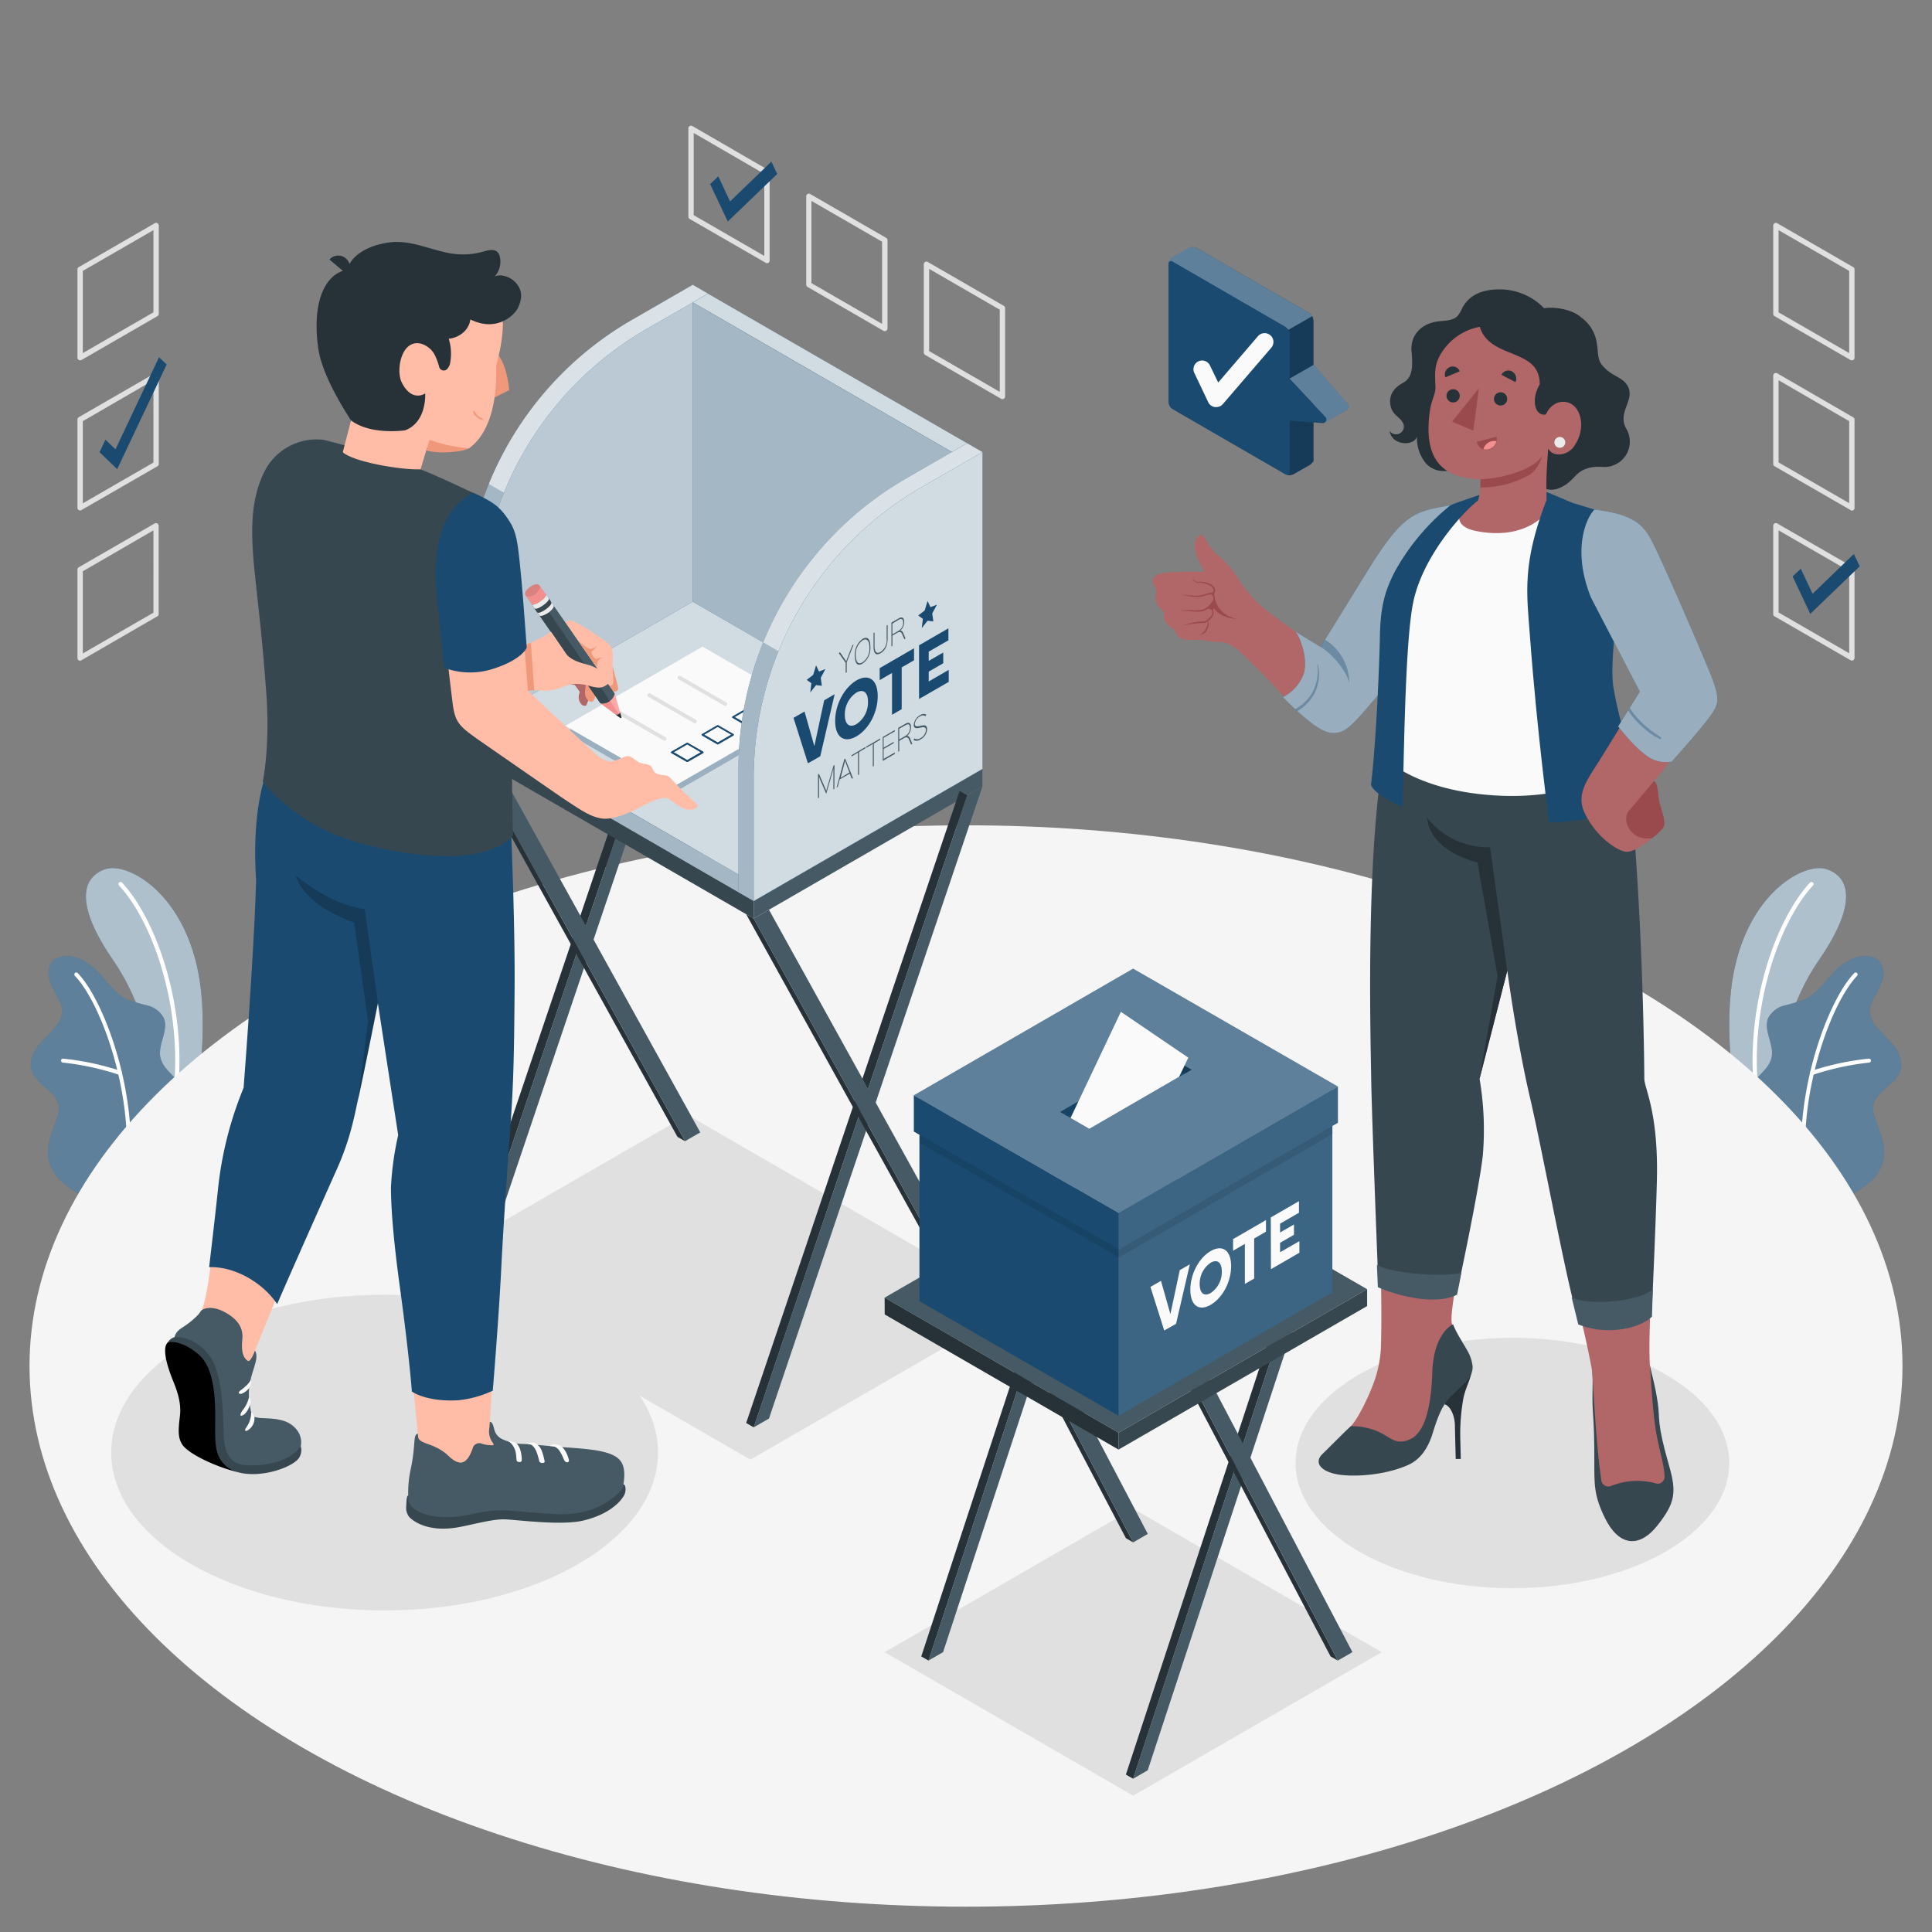 <svg xmlns="http://www.w3.org/2000/svg" viewBox="0 0 500 500"><rect x="0" y="0" width="500" height="500" fill="#808080" stroke="none"/><g id="freepik--Plants--inject-16"><g id="freepik--plants--inject-16"><path d="M41.42,297.72l7.81-4.51s4.65-19.33,2.8-36.71c-2.61-24.45-18.7-33.65-24.82-31.54s-7.89,9.22,2.24,23.78C35.42,257.33,42.76,275.22,41.42,297.72Z" style="fill:#1A4A6F"></path><g style="opacity:0.65"><path d="M41.42,297.72l7.81-4.51s4.65-19.33,2.8-36.71c-2.61-24.45-18.7-33.65-24.82-31.54s-7.89,9.22,2.24,23.78C35.42,257.33,42.76,275.22,41.42,297.72Z" style="fill:#fff"></path></g><path d="M44.66,288.23h-.08a.54.54,0,0,1-.43-.63C48.43,265,40.56,239.7,30.8,229.16a.54.54,0,0,1,.8-.73c9.93,10.73,18,36.48,13.61,59.36A.54.54,0,0,1,44.66,288.23Z" style="fill:#fff"></path><path d="M21.75,309.07c-1.16.6-4.27-2.06-5.13-2.7a10.87,10.87,0,0,1-3.39-4.32,10.09,10.09,0,0,1-.6-6.14,23.92,23.92,0,0,1,.94-3.2c.35-1,.7-2.06,1.06-3.1a8,8,0,0,0,.62-3.15c-.17-2.16-2-3.76-3.67-5.15-1.85-1.54-3.75-3.53-3.61-6.12a9.13,9.13,0,0,1,2.56-5.31c1.31-1.5,2.85-2.82,4.06-4.41a6.39,6.39,0,0,0,1.5-4,6.63,6.63,0,0,0-.75-2.56,35.75,35.75,0,0,1-2.5-5.18c-.53-1.84-.33-4.09,1.15-5.32a6,6,0,0,1,4.51-.88,10.28,10.28,0,0,1,4.07,1.67c4,2.49,6.1,7.48,10.37,9.46a44,44,0,0,0,5.21,1.55,6.57,6.57,0,0,1,4.21,3.2c1.44,3.28-1.73,7.08-.78,10.53.85,3,3.71,4.35,5.21,7.14a6.45,6.45,0,0,1,.57,4,18.79,18.79,0,0,1-2,6.56,60.22,60.22,0,0,1-3.95,6.07S21.93,309,21.75,309.07Z" style="fill:#1A4A6F"></path><g style="opacity:0.3"><path d="M21.75,309.07c-1.16.6-4.27-2.06-5.13-2.7a10.87,10.87,0,0,1-3.39-4.32,10.09,10.09,0,0,1-.6-6.14,23.92,23.92,0,0,1,.94-3.2c.35-1,.7-2.06,1.06-3.1a8,8,0,0,0,.62-3.15c-.17-2.16-2-3.76-3.67-5.15-1.85-1.54-3.75-3.53-3.61-6.12a9.13,9.13,0,0,1,2.56-5.31c1.31-1.5,2.85-2.82,4.06-4.41a6.39,6.39,0,0,0,1.5-4,6.63,6.63,0,0,0-.75-2.56,35.75,35.75,0,0,1-2.5-5.18c-.53-1.84-.33-4.09,1.15-5.32a6,6,0,0,1,4.51-.88,10.28,10.28,0,0,1,4.07,1.67c4,2.49,6.1,7.48,10.37,9.46a44,44,0,0,0,5.21,1.55,6.57,6.57,0,0,1,4.21,3.2c1.44,3.28-1.73,7.08-.78,10.53.85,3,3.71,4.35,5.21,7.14a6.45,6.45,0,0,1,.57,4,18.79,18.79,0,0,1-2,6.56,60.22,60.22,0,0,1-3.95,6.07S21.93,309,21.75,309.07Z" style="fill:#fff"></path></g><path d="M33.06,303.18h0a.52.52,0,0,1-.47-.56c1.87-20.28-6.57-43.2-13.21-50.07a.51.51,0,0,1,.74-.71c6.77,7,15.39,30.31,13.49,50.87A.51.51,0,0,1,33.06,303.18Z" style="fill:#fff"></path><path d="M31.05,278.18l-.15,0A69.57,69.57,0,0,0,16.27,275a.5.5,0,0,1-.46-.55.49.49,0,0,1,.56-.47,70.41,70.41,0,0,1,14.88,3.18.52.52,0,0,1-.2,1Z" style="fill:#fff"></path></g><g id="freepik--plants--inject-16"><path d="M458.58,297.72l-7.81-4.51s-4.65-19.33-2.8-36.71c2.61-24.45,18.7-33.65,24.82-31.54s7.89,9.22-2.24,23.78C464.58,257.33,457.24,275.22,458.58,297.72Z" style="fill:#1A4A6F"></path><g style="opacity:0.65"><path d="M458.58,297.72l-7.81-4.51s-4.65-19.33-2.8-36.71c2.61-24.45,18.7-33.65,24.82-31.54s7.89,9.22-2.24,23.78C464.58,257.33,457.24,275.22,458.58,297.72Z" style="fill:#fff"></path></g><path d="M455.34,288.23h.08a.54.54,0,0,0,.43-.63c-4.28-22.55,3.59-47.89,13.35-58.43a.54.54,0,0,0-.8-.73c-9.93,10.73-18,36.48-13.61,59.36A.54.54,0,0,0,455.34,288.23Z" style="fill:#fff"></path><path d="M478.25,309.07c1.16.6,4.27-2.06,5.13-2.7a10.87,10.87,0,0,0,3.39-4.32,10.09,10.09,0,0,0,.6-6.14,23.92,23.92,0,0,0-.94-3.2c-.35-1-.7-2.06-1.06-3.1a8,8,0,0,1-.62-3.15c.17-2.16,2-3.76,3.67-5.15,1.85-1.54,3.75-3.53,3.61-6.12a9.13,9.13,0,0,0-2.56-5.31c-1.31-1.5-2.85-2.82-4.06-4.41a6.39,6.39,0,0,1-1.5-4,6.63,6.63,0,0,1,.75-2.56,35.75,35.75,0,0,0,2.5-5.18c.53-1.84.33-4.09-1.15-5.32a6,6,0,0,0-4.51-.88,10.28,10.28,0,0,0-4.07,1.67c-4,2.49-6.1,7.48-10.37,9.46a44,44,0,0,1-5.21,1.55,6.57,6.57,0,0,0-4.21,3.2c-1.44,3.28,1.73,7.08.78,10.53-.85,3-3.71,4.35-5.21,7.14a6.45,6.45,0,0,0-.57,4,18.79,18.79,0,0,0,2,6.56,60.22,60.22,0,0,0,3.95,6.07S478.07,309,478.25,309.07Z" style="fill:#1A4A6F"></path><g style="opacity:0.3"><path d="M478.25,309.07c1.16.6,4.27-2.06,5.13-2.7a10.87,10.87,0,0,0,3.39-4.32,10.09,10.09,0,0,0,.6-6.14,23.92,23.92,0,0,0-.94-3.2c-.35-1-.7-2.06-1.06-3.1a8,8,0,0,1-.62-3.15c.17-2.16,2-3.76,3.67-5.15,1.85-1.54,3.75-3.53,3.61-6.12a9.13,9.13,0,0,0-2.56-5.31c-1.31-1.5-2.85-2.82-4.06-4.41a6.39,6.39,0,0,1-1.5-4,6.63,6.63,0,0,1,.75-2.56,35.75,35.75,0,0,0,2.5-5.18c.53-1.84.33-4.09-1.15-5.32a6,6,0,0,0-4.51-.88,10.28,10.28,0,0,0-4.07,1.67c-4,2.49-6.1,7.48-10.37,9.46a44,44,0,0,1-5.21,1.55,6.57,6.57,0,0,0-4.21,3.2c-1.44,3.28,1.73,7.08.78,10.53-.85,3-3.71,4.35-5.21,7.14a6.45,6.45,0,0,0-.57,4,18.79,18.79,0,0,0,2,6.56,60.22,60.22,0,0,0,3.95,6.07S478.07,309,478.25,309.07Z" style="fill:#fff"></path></g><path d="M466.94,303.18h0a.52.52,0,0,0,.47-.56c-1.87-20.28,6.57-43.2,13.21-50.07a.51.51,0,0,0-.74-.71c-6.77,7-15.39,30.31-13.49,50.87A.51.51,0,0,0,466.94,303.18Z" style="fill:#fff"></path><path d="M469,278.18l.15,0A69.57,69.57,0,0,1,483.73,275a.5.5,0,0,0,.46-.55.49.49,0,0,0-.56-.47,70.41,70.41,0,0,0-14.88,3.18.52.52,0,0,0,.2,1Z" style="fill:#fff"></path></g></g><g id="freepik--Floor--inject-16"><ellipse id="freepik--floor--inject-16" cx="250" cy="353.52" rx="242.36" ry="139.93" style="fill:#f5f5f5"></ellipse></g><g id="freepik--Shadows--inject-16"><polygon id="freepik--Shadow--inject-16" points="194.2 377.75 263.33 337.84 177.93 288.54 108.8 328.45 194.2 377.75" style="fill:#e0e0e0"></polygon><polygon id="freepik--shadow--inject-16" points="293.26 464.72 357.59 427.58 293.26 390.44 228.94 427.58 293.26 464.72" style="fill:#e0e0e0"></polygon><ellipse id="freepik--shadow--inject-16" cx="391.41" cy="378.63" rx="56.12" ry="32.4" style="fill:#e0e0e0"></ellipse><ellipse id="freepik--shadow--inject-16" cx="99.54" cy="375.93" rx="70.76" ry="40.85" style="fill:#e0e0e0"></ellipse></g><g id="freepik--check-marks--inject-16"><g id="freepik--check-marks--inject-16"><path d="M20.74,93.26a.67.67,0,0,1-.34-.09.68.68,0,0,1-.35-.6V69.72a.68.68,0,0,1,.35-.6L40.06,57.77a.66.66,0,0,1,.69,0,.69.69,0,0,1,.34.6V81.23a.67.67,0,0,1-.35.59L21.09,93.17A.73.73,0,0,1,20.74,93.26Zm.69-23.15V91.38L39.71,80.83V59.56Z" style="fill:#e0e0e0"></path><path d="M20.74,132.11a.59.59,0,0,1-.34-.1.67.67,0,0,1-.35-.59V108.56a.68.68,0,0,1,.35-.6L40.06,96.61a.71.71,0,0,1,.69,0,.69.69,0,0,1,.34.6v22.86a.69.69,0,0,1-.35.6L21.09,132A.64.64,0,0,1,20.74,132.11ZM21.43,109v21.26l18.28-10.55V98.4Z" style="fill:#e0e0e0"></path><polygon points="30.33 121.42 25.76 117.02 27.28 113.78 29.89 116.28 41.16 92.44 43.13 94.33 30.33 121.42" style="fill:#1A4A6F"></polygon><path d="M20.74,171a.67.67,0,0,1-.34-.09.7.7,0,0,1-.35-.6V147.4a.69.69,0,0,1,.35-.6l19.66-11.35a.69.69,0,0,1,1,.6v22.86a.68.68,0,0,1-.35.6L21.09,170.86A.73.73,0,0,1,20.74,171Zm.69-23.15v21.26l18.28-10.55V137.25Z" style="fill:#e0e0e0"></path><path d="M478.91,93.17,459.26,81.82a.67.67,0,0,1-.35-.59V58.37a.69.69,0,0,1,.34-.6.66.66,0,0,1,.69,0L479.6,69.12a.68.68,0,0,1,.35.6V92.57a.68.68,0,0,1-.35.6.67.67,0,0,1-.34.09A.73.73,0,0,1,478.91,93.17ZM460.29,59.56V80.83l18.28,10.55V70.11Z" style="fill:#e0e0e0"></path><path d="M478.91,132l-19.65-11.34a.69.69,0,0,1-.35-.6V97.21a.69.69,0,0,1,.34-.6.71.71,0,0,1,.69,0L479.6,108a.68.68,0,0,1,.35.6v22.86a.67.67,0,0,1-.35.59.59.59,0,0,1-.34.1A.64.64,0,0,1,478.91,132ZM460.29,98.4v21.27l18.28,10.55V109Z" style="fill:#e0e0e0"></path><path d="M478.91,170.86l-19.65-11.35a.68.68,0,0,1-.35-.6V136.05a.69.69,0,0,1,1-.6L479.6,146.8a.69.69,0,0,1,.35.6v22.86a.7.7,0,0,1-.35.6.67.67,0,0,1-.34.09A.73.73,0,0,1,478.91,170.86Zm-18.62-33.61v21.26l18.28,10.55V147.8Z" style="fill:#e0e0e0"></path><polygon points="468.5 158.87 463.93 149.19 466.04 147.17 469.09 153.67 479.77 143.37 481.3 146.56 468.5 158.87" style="fill:#1A4A6F"></polygon><path d="M198.15,68,178.49,56.67a.68.68,0,0,1-.34-.59V33.22a.7.7,0,0,1,.35-.6.71.71,0,0,1,.69,0L198.84,44a.69.69,0,0,1,.34.6V67.42a.69.69,0,0,1-.34.6.74.74,0,0,1-.35.1A.7.7,0,0,1,198.15,68ZM179.53,34.41V55.68L197.8,66.23V45Z" style="fill:#e0e0e0"></path><polygon points="188.35 57.33 183.78 47.65 185.89 45.63 188.94 52.13 199.62 41.83 201.15 45.02 188.35 57.33" style="fill:#1A4A6F"></polygon><path d="M228.63,85.61,209,74.26a.67.67,0,0,1-.35-.59V50.81a.69.69,0,0,1,.34-.6.71.71,0,0,1,.69,0l19.66,11.35a.68.68,0,0,1,.35.6V85a.72.72,0,0,1-.69.7A.74.74,0,0,1,228.63,85.61ZM210,52V73.27l18.28,10.55V62.55Z" style="fill:#e0e0e0"></path><path d="M259.08,103.2,239.43,91.86a.69.69,0,0,1-.35-.6V68.4a.69.69,0,0,1,.34-.6.71.71,0,0,1,.69,0l19.66,11.35a.68.68,0,0,1,.35.6v22.86a.67.67,0,0,1-.35.59.61.61,0,0,1-.34.1A.64.64,0,0,1,259.08,103.2ZM240.46,69.59V90.86l18.28,10.55V80.15Z" style="fill:#e0e0e0"></path></g></g><g id="freepik--table-1--inject-16"><g id="freepik--Cabin--inject-16"><g id="freepik--Stand--inject-16"><polygon points="181.23 161.39 126 324.95 122.05 327.23 177.29 163.67 181.23 161.39" style="fill:#455a64"></polygon><polygon points="122.05 327.23 120.1 326.11 175.33 162.54 177.29 163.67 122.05 327.23" style="fill:#263238"></polygon><polygon points="177.29 295.34 175.33 294.22 120.1 194.44 122.05 195.56 177.29 295.34" style="fill:#263238"></polygon><polygon points="126 193.28 181.23 293.06 177.29 295.34 122.05 195.56 126 193.28" style="fill:#455a64"></polygon><polygon points="195.06 233.16 195.06 237.72 254.24 203.55 254.24 199 195.06 233.16" style="fill:#455a64"></polygon><polygon points="195.06 233.16 195.06 237.72 120.1 194.44 120.1 189.88 195.06 233.16" style="fill:#37474f"></polygon><polygon points="254.24 203.55 199.01 367.12 195.06 369.39 250.3 205.83 254.24 203.55" style="fill:#455a64"></polygon><polygon points="195.06 369.39 193.11 368.27 248.34 204.7 250.3 205.83 195.06 369.39" style="fill:#263238"></polygon><polygon points="250.3 337.5 248.34 336.38 193.11 236.6 195.06 237.72 250.3 337.5" style="fill:#263238"></polygon><polygon points="199.01 235.44 254.24 335.22 250.3 337.5 195.06 237.72 199.01 235.44" style="fill:#455a64"></polygon></g><g id="freepik--cabin--inject-16"><path d="M179.28,73.71l-15.8,9.12A86.77,86.77,0,0,0,120.1,158v31.91l3.94,2.28L183.22,158V76Z" style="fill:#1A4A6F"></path><path d="M179.28,73.71l-15.8,9.12A86.77,86.77,0,0,0,120.1,158v31.91l3.94,2.28L183.22,158V76Z" style="fill:#fff;opacity:0.6"></path><path d="M126.51,125.25,183.22,158h0V76l-3.94-2.28-15.8,9.12A86.73,86.73,0,0,0,126.51,125.25Z" style="fill:#fff;opacity:0.6"></path><path d="M124,192.16V160.25a86.76,86.76,0,0,1,43.39-75.14L183.22,76v82Z" style="fill:#1A4A6F"></path><path d="M124,192.16V160.25a86.76,86.76,0,0,1,43.39-75.14L183.22,76v82Z" style="fill:#fff;opacity:0.7"></path><polygon points="191.12 226.33 124.04 187.6 183.22 153.44 250.3 192.16 191.12 226.33" style="fill:#1A4A6F"></polygon><polygon points="191.12 226.33 124.04 187.6 183.22 153.44 250.3 192.16 191.12 226.33" style="fill:#fff;opacity:0.8"></polygon><polygon points="191.12 230.89 191.12 226.33 124.04 187.6 124.04 192.16 191.12 230.89" style="fill:#1A4A6F"></polygon><polygon points="191.12 230.89 191.12 226.33 124.04 187.6 124.04 192.16 191.12 230.89" style="fill:#fff;opacity:0.6"></polygon><polygon points="146.3 189.47 173.92 205.42 209.43 184.92 181.81 168.97 146.3 189.47" style="fill:#1A4A6F;opacity:0.3"></polygon><polygon points="146.3 187.85 173.92 203.79 209.43 183.29 181.81 167.35 146.3 187.85" style="fill:#fafafa"></polygon><path d="M193.64,188.09a.27.27,0,0,1-.12,0l-3.94-2.28a.24.24,0,0,1,0-.42l3.94-2.28a.25.25,0,0,1,.24,0l4,2.28a.24.24,0,0,1,0,.42l-4,2.28A.24.24,0,0,1,193.64,188.09Zm-3.46-2.52,3.46,2,3.46-2-3.46-2Z" style="fill:#1A4A6F"></path><path d="M185.75,192.65l-.12,0-3.94-2.28a.26.26,0,0,1-.13-.21.23.23,0,0,1,.13-.21l3.94-2.28a.21.21,0,0,1,.24,0l3.95,2.28a.24.24,0,0,1,.12.21.27.27,0,0,1-.12.21l-3.95,2.28A.24.24,0,0,1,185.75,192.65Zm-3.46-2.52,3.46,2,3.46-2-3.46-2Z" style="fill:#1A4A6F"></path><path d="M177.86,197.2a.27.27,0,0,1-.12,0l-4-2.28a.24.24,0,0,1-.12-.21.27.27,0,0,1,.12-.21l4-2.28a.25.25,0,0,1,.24,0l4,2.28a.27.27,0,0,1,.12.21.24.24,0,0,1-.12.21l-4,2.28A.24.24,0,0,1,177.86,197.2Zm-3.46-2.52,3.46,2,3.46-2-3.46-2Z" style="fill:#1A4A6F"></path><path d="M187.69,182.68a.53.53,0,0,1-.24-.06l-11.84-6.83a.5.5,0,0,1-.18-.67.49.49,0,0,1,.67-.17l11.83,6.83a.48.48,0,0,1-.24.9Z" style="fill:#e0e0e0"></path><path d="M179.83,187.2a.55.55,0,0,1-.24-.07l-11.83-6.83a.49.49,0,0,1,.48-.85l11.84,6.84a.48.48,0,0,1,.17.66A.47.47,0,0,1,179.83,187.2Z" style="fill:#e0e0e0"></path><path d="M172,191.7a.54.54,0,0,1-.25-.06l-11.83-6.83a.5.5,0,0,1-.18-.67.48.48,0,0,1,.66-.17l11.84,6.83a.49.49,0,0,1,.18.66A.48.48,0,0,1,172,191.7Z" style="fill:#e0e0e0"></path><polygon points="183.22 75.99 250.3 114.71 246.35 116.99 179.28 78.26 183.22 75.99" style="fill:#1A4A6F"></polygon><polygon points="183.22 75.99 250.3 114.71 246.35 116.99 179.28 78.26 183.22 75.99" style="fill:#fff;opacity:0.8"></polygon><polygon points="179.28 78.26 179.28 155.72 246.35 194.44 246.35 116.99 179.28 78.26" style="fill:#1A4A6F"></polygon><polygon points="179.28 78.26 179.28 155.72 246.35 194.44 246.35 116.99 179.28 78.26" style="fill:#fff;opacity:0.6"></polygon><path d="M250.3,114.71l-15.8,9.12A86.79,86.79,0,0,0,191.12,199v31.91l3.94,2.27L254.24,199V117Z" style="fill:#1A4A6F"></path><path d="M250.3,114.71l-15.8,9.12A86.79,86.79,0,0,0,191.12,199v31.91l3.94,2.27L254.24,199V117Z" style="fill:#fff;opacity:0.6"></path><path d="M197.53,166.25,254.24,199h0V117l-3.94-2.28-15.8,9.12A86.77,86.77,0,0,0,197.53,166.25Z" style="fill:#fff;opacity:0.6"></path><path d="M195.06,233.16V201.25a86.76,86.76,0,0,1,43.39-75.14L254.24,117v82Z" style="fill:#1A4A6F"></path><path d="M195.06,233.16V201.25a86.76,86.76,0,0,1,43.39-75.14L254.24,117v82Z" style="fill:#fff;opacity:0.8"></path></g><g id="freepik--Text--inject-16"><path d="M220.92,166.8l-1.79,4.6V174l-.27.16v-2.63l-1.8-2.52.34-.19,1.3,1.87.3.47.28-.8,1.31-3.38Z" style="fill:#455a64"></path><path d="M223.24,171.73c-1.33.76-2,0-2-2a4.9,4.9,0,0,1,2-4.38c1.33-.76,2,.11,2,2A4.8,4.8,0,0,1,223.24,171.73Zm0-6a4.37,4.37,0,0,0-1.76,3.89c0,1.52.5,2.52,1.76,1.78a4.25,4.25,0,0,0,1.76-3.81C225,166.08,224.52,165,223.24,165.72Z" style="fill:#455a64"></path><path d="M229.72,161.73v3.36c0,1.92-.58,3.23-1.82,3.95s-1.83.08-1.83-1.84v-3.37l.26-.15v3.4c0,1.53.44,2.28,1.57,1.63a3.65,3.65,0,0,0,1.56-3.44v-3.39Z" style="fill:#455a64"></path><path d="M234.34,165.24l-.3.18-.56-1.3c-.25-.6-.63-.73-1.29-.35l-1.23.71,0,0v2.67l-.26.15v-6.18l1.89-1.09c.8-.46,1.41-.26,1.41.92a3,3,0,0,1-1,2.25v0c.36,0,.59.25.74.59Zm-1.73-4.86-1.66,1,0,0v2.73l0,.06,1.6-.92a2.46,2.46,0,0,0,1.2-2.1C233.75,160.13,233.25,160,232.61,160.38Z" style="fill:#455a64"></path><path d="M209.09,197.54l-3.73-11.76,2.85-1.64,1.61,5.67c.64,2.23.9,3.16.91,3.21l.05,0c0-.07.26-1.29.89-4.19l1.63-7.6,2.71-1.57-3.73,16.07Z" style="fill:#1A4A6F"></path><path d="M221.64,176.1c3.2-1.84,5.51-.19,5.51,4.06s-2.31,8.57-5.51,10.41-5.5.2-5.5-4S218.45,178,221.64,176.1Zm0,11.31a6.78,6.78,0,0,0,3-5.79c0-2.51-1.26-3.37-3-2.38a6.8,6.8,0,0,0-3,5.82C218.66,187.54,219.91,188.41,221.64,187.41Z" style="fill:#1A4A6F"></path><path d="M233.36,172.72v10.81l-2.5,1.45V174.16l-3.2,1.85v-3.1l8.89-5.14v3.11Z" style="fill:#1A4A6F"></path><path d="M237.85,167l7.6-4.39v3.1l-5.1,2.94v2.39l3.76-2.17v2.78l-3.76,2.17v2.54l5.18-3v3.11l-7.68,4.43Z" style="fill:#1A4A6F"></path><path d="M215.93,204.15l-.25.14v-5.4h0l-.32,1.24-1.53,5.31h0l-1.54-3.56-.32-.85h0v5.42l-.26.14v-6.18l.24-.13,1.65,3.81.24.61h0l.23-.88,1.66-5.72.23-.14Z" style="fill:#455a64"></path><path d="M220.74,201.37l-.29.17-.53-1.33,0,0-2.6,1.5v0l-.52,1.93-.29.17,2-7.33.23-.14Zm-.91-1.46,0,0-1-2.61-.12-.47h0l-.14.61-1,3.8,0,.06Z" style="fill:#455a64"></path><path d="M224,193.63l-1.68,1,0,0v5.81l-.26.15v-5.82l0,0-1.68,1v-.32L224,193.3Z" style="fill:#455a64"></path><path d="M227.82,191.43l-1.68,1,0,0v5.81l-.26.15v-5.86l-1.67,1v-.33l3.58-2.07Z" style="fill:#455a64"></path><path d="M231.57,195.12l-3.12,1.8v-6.18l3.12-1.8v.33l-2.89,1.66,0,0v2.52l0,.05,2.61-1.51v.33l-2.61,1.51,0,0v2.53l0,.05,2.89-1.67Z" style="fill:#455a64"></path><path d="M236.1,192.5l-.3.18-.56-1.3c-.25-.6-.63-.73-1.29-.35l-1.23.71,0,0v2.67l-.26.15v-6.18l1.89-1.09c.8-.46,1.41-.26,1.41.92a3,3,0,0,1-1,2.25v0c.36,0,.6.25.74.59Zm-1.73-4.85-1.66.95,0,0v2.73l0,.06,1.6-.92a2.46,2.46,0,0,0,1.2-2.1C235.51,187.39,235,187.28,234.37,187.65Z" style="fill:#455a64"></path><path d="M238.19,191.37a1.65,1.65,0,0,1-1.77.14l.21-.4a1.41,1.41,0,0,0,1.55-.06,2.6,2.6,0,0,0,1.45-2.12c0-.56-.32-.85-1-.71l-.85.17c-.84.15-1.29,0-1.29-.8a3.1,3.1,0,0,1,1.69-2.53,1.39,1.39,0,0,1,1.55-.1l-.2.39a1.17,1.17,0,0,0-1.34,0,2.55,2.55,0,0,0-1.43,2c0,.66.46.69,1.19.55l.78-.15c.88-.16,1.2.24,1.2.93A3.1,3.1,0,0,1,238.19,191.37Z" style="fill:#455a64"></path><polygon points="240.05 155.54 240.8 157.13 242.48 156.49 241.26 158.76 241.55 160.82 240.05 160.64 238.55 162.55 238.84 160.16 237.63 159.29 239.3 158 240.05 155.54" style="fill:#1A4A6F"></polygon><polygon points="211.2 172.2 210.45 174.66 208.77 175.95 209.98 176.82 209.7 179.21 211.2 177.3 212.69 177.48 212.41 175.42 213.62 173.15 211.95 173.79 211.2 172.2" style="fill:#1A4A6F"></polygon></g></g></g><g id="freepik--table-2--inject-16"><g id="freepik--Box--inject-16"><g id="freepik--stand--inject-16"><polygon points="335.42 341.29 297.03 458.15 293.25 460.34 331.64 343.47 335.42 341.29" style="fill:#455a64"></polygon><polygon points="293.25 460.34 291.38 459.26 329.76 342.4 331.64 343.47 293.25 460.34" style="fill:#263238"></polygon><polygon points="346.22 429.75 344.35 428.68 306.52 356.6 308.4 357.68 346.22 429.75" style="fill:#263238"></polygon><polygon points="312.18 355.49 350.01 427.57 346.23 429.75 308.4 357.67 312.18 355.49" style="fill:#455a64"></polygon><polygon points="282.46 310.71 244.07 427.57 240.29 429.75 278.68 312.89 282.46 310.71" style="fill:#455a64"></polygon><polygon points="240.29 429.75 238.42 428.68 276.81 311.81 278.68 312.89 240.29 429.75" style="fill:#263238"></polygon><polygon points="293.26 399.17 291.39 398.09 253.56 326.01 255.44 327.09 293.26 399.17" style="fill:#263238"></polygon><polygon points="259.22 324.9 297.05 396.98 293.26 399.17 255.44 327.09 259.22 324.9" style="fill:#455a64"></polygon><polygon points="289.48 370.78 228.94 335.83 293.26 298.69 353.81 333.64 289.48 370.78" style="fill:#455a64"></polygon><polygon points="289.48 375.15 289.48 370.78 353.81 333.64 353.81 338.01 289.48 375.15" style="fill:#37474f"></polygon><polygon points="289.48 375.15 289.48 370.78 228.94 335.83 228.96 340.18 289.48 375.15" style="fill:#263238"></polygon></g><g id="freepik--box--inject-16"><g id="freepik--box--inject-16"><g id="freepik--box--inject-16"><polygon points="289.51 366.41 289.51 313.99 237.95 284.32 237.95 336.74 289.51 366.41" style="fill:#1A4A6F"></polygon><polygon points="289.51 313.99 344.81 282.04 344.81 334.47 289.51 366.41 289.51 313.99" style="fill:#1A4A6F"></polygon><polygon points="289.51 313.99 344.81 282.04 344.81 334.47 289.51 366.41 289.51 313.99" style="fill:#fff;opacity:0.15"></polygon><polygon points="289.51 313.99 236.5 283.48 293.25 250.69 346.25 281.2 289.51 313.99" style="fill:#1A4A6F"></polygon><polygon points="289.51 313.99 236.5 283.48 293.25 250.69 346.25 281.2 289.51 313.99" style="fill:#fff;opacity:0.3"></polygon><polygon points="289.51 313.99 289.51 323.35 236.5 292.85 236.5 283.48 289.51 313.99" style="fill:#1A4A6F"></polygon><polygon points="346.25 281.2 289.51 313.99 289.51 323.35 346.25 290.57 346.25 281.2" style="fill:#1A4A6F"></polygon><polygon points="346.25 281.2 289.51 313.99 289.51 323.35 346.25 290.57 346.25 281.2" style="fill:#fff;opacity:0.15"></polygon><path d="M238,293.68v2.06l51.56,29.67v-2.06Zm106.86-2.28-55.3,32v2.06l55.3-32Z" style="opacity:0.1"></path></g></g><polygon points="274.34 287.77 281.91 292.14 308.4 276.84 300.83 272.48 274.34 287.77" style="fill:#1A4A6F"></polygon><polygon points="306.51 277.94 308.4 276.84 300.83 272.48 300.84 274.68 306.51 277.94" style="opacity:0.2"></polygon><polygon points="276.24 288.86 300.83 274.66 300.83 272.48 274.34 287.77 276.24 288.86" style="opacity:0.1"></polygon><path d="M301.3,344.33l-3.57-11.28,2.73-1.57,1.54,5.43c.62,2.14.86,3,.87,3.08l.05,0c0-.07.25-1.24.85-4l1.56-7.29,2.6-1.5-3.57,15.41Z" style="fill:#fafafa"></path><path d="M313.34,323.77c3.06-1.76,5.27-.18,5.27,3.9s-2.21,8.21-5.27,10-5.28.18-5.28-3.89S310.28,325.54,313.34,323.77Zm0,10.85a6.51,6.51,0,0,0,2.86-5.56c0-2.4-1.2-3.23-2.86-2.28a6.52,6.52,0,0,0-2.86,5.58C310.48,334.74,311.68,335.58,313.34,334.62Z" style="fill:#fafafa"></path><path d="M324.58,320.52v10.37l-2.41,1.39V321.91l-3.05,1.77v-3l8.51-4.92v3Z" style="fill:#fafafa"></path><path d="M328.88,315.07l7.29-4.21v3l-4.89,2.82v2.29l3.6-2.08v2.67l-3.6,2.08v2.44l5-2.87v3l-7.36,4.25Z" style="fill:#fafafa"></path></g><polygon id="freepik--Vote--inject-16" points="307.53 273.72 305.15 278.68 281.91 292.14 277.06 289.34 290.08 261.85 307.53 273.72" style="fill:#fafafa"></polygon></g></g><g id="freepik--character-2--inject-16"><g id="freepik--Character--inject-16"><g id="freepik--Bottom--inject-16"><path d="M427,353.41c.46,2.26,1.31,4.87,2,9.48s-.38,4.8,2.94,16.36c2,6.93,1.63,9.69-3,15.54-5,6.27-10.19,5-13.59-1.94-2.9-5.93-2.73-8.69-2.74-14.84s-.07-7.94-.38-12.82c-.27-4.3.12-7.24-.17-10.53Z" style="fill:#37474f"></path><path d="M428.54,370.26c-.93-6-1.15-12.13-1.49-16.16-.76-9,1.25-26.85-.16-40.42l-25.11-2.29c.84,5.29,7.78,29.21,10.3,43.65,0,0,1,19.6,2.37,28.23a1.84,1.84,0,0,0,2.55,1.28,18.08,18.08,0,0,1,11.37-.69,1.79,1.79,0,0,0,2.42-1.58C430.74,379.09,429.24,374.73,428.54,370.26Z" style="fill:#b16668"></path><path d="M356.5,306.54c.93,18.5,1.12,32.61.92,40.58a31,31,0,0,1-2.19,11.51c-1.33,3.38-3.64,8.26-5.56,10.41,0,0-6.19,6.63-5,7.25s13.95,1.41,19,0,7-5.66,8.92-13.41,3.64-19.1,3.64-19.1a5.17,5.17,0,0,1-.49-1.33c-.61-2.27,1.81-13.63,2.47-19.28Z" style="fill:#b16668"></path><path d="M380.77,355.2c-.2,1.92-1.65,4.19-2.14,7.19a52.37,52.37,0,0,0-.7,10.35c.11,4.24.12,4.84.12,4.84l-1.31,0s-.16-6.12-.22-8.81-1.36-5.05-2.65-5.31C373.87,363.49,374.41,355.36,380.77,355.2Z" style="fill:#263238"></path><path d="M376.06,342.73c.76,2.17,2.72,5,3.85,7.1a10,10,0,0,1,1.21,3.91,5.33,5.33,0,0,1-1.75,3.87c-1.05,1-1.81,1.83-3.07,3-2.63,2.42-3.73,4.55-5.48,10.16-1,3.34-2.71,6.37-5.67,8-2.31,1.26-8.65,3.4-16.44,3.07-6.47-.27-9-3.09-6.49-5.52s6.7-6.74,7.45-7.25a18.47,18.47,0,0,1,6.86,1.35c3.58,1.64,4.68,3.77,8.52,2,3.48-1.64,5.32-7.63,5.62-17.16C371,344.81,376.06,342.73,376.06,342.73Z" style="fill:#37474f"></path><path d="M409.48,180.84c.45,2.36.95,4.56,1.81,5.73,5.24,7.16,10.59,15.82,11.63,29.22,2.52,32.33,2.63,63.55,2.63,63.55.26,2.85,3.68,9,3.25,26.23-.33,13-1.28,32.87-1.28,32.87s-11.42,4.64-19.54,1.63c-3.35-12.36-8.71-41.77-12-55.93-3.49-14.91-5.89-32.91-5.89-32.91l-7.17,28a78.69,78.69,0,0,1,.84,19.69c-.92,8.69-6.5,34.73-6.5,34.73s-13.56,2.91-20.57-1.87c0,0-1.7-43.27-1.83-52.82s-1.62-62.18,4.07-87.19c.26-1.16,1.05-9.07,1.05-9.07C366.83,188.27,400.42,187.05,409.48,180.84Z" style="fill:#37474f"></path><path d="M427.74,333.65c-3.51,3.27-16.73,4.32-21,2.1l1.71,7a21.26,21.26,0,0,0,10.31,1.36c6.21-.61,8.77-3.38,8.77-3.38Z" style="fill:#455a64"></path><path d="M378.22,329.33c-3.66,1.26-17.84.4-21.88-2l.25,5.8a41.12,41.12,0,0,0,11.69,3.08c6.18.58,8.82-1.18,8.82-1.18Z" style="fill:#455a64"></path><path d="M390.06,251.23l-4.43-31.95a20.22,20.22,0,0,1-16.26-7.58s-.16,8,13,11.51l5.2,29.44-4.71,26.56Z" style="fill:#263238"></path></g><g id="freepik--Top--inject-16"><g id="freepik--Arm--inject-16"><path d="M330.15,159.8c-3.71-2.79-6.53-4.87-10.82-11.72a23.65,23.65,0,0,0-4.16-4.35,17.15,17.15,0,0,1-3.61-4.94c-.39-.93-2.76.07-2.3,3.29.35,2.39,1.8,4.57,2.38,5.93-1.26,0-3.28-.17-6,0s-8.17-.12-7.17,3c.22.7.79,1.29.81,2a5.15,5.15,0,0,1-.17,1,3.69,3.69,0,0,0,1.31,3.54,2.11,2.11,0,0,1,.65.61c.28.54.07,1.2.19,1.77a3.7,3.7,0,0,0,.95,1.73c.67.72.89.47,1.56,1.19.44.47.53,1.51,1.56,2.2.77.51,2.62.57,4.59.54s3.09.62,5.71.54c2.06-.06,4,1.1,7.43,4.62,7.68,7.32,8.66,9.71,15.55,15.3a22.46,22.46,0,0,0,1.9,1.41c6.52,4.49,9.1,1,14.25-8.07,6.33-11.15,9.61-17.47,9.61-17.47l10.16-30.29c-6.26.71-13.62,7.79-19.18,15.82-2.61,3.77-13.42,20.37-13.42,20.37C338.25,165.53,333.87,162.59,330.15,159.8Z" style="fill:#b16668"></path><path d="M308.28,149.86a4.84,4.84,0,0,1,.8.3,2.7,2.7,0,0,1,.72.51l-.08,0a5.49,5.49,0,0,1,3.67.57,3,3,0,0,1,.74.64,1.44,1.44,0,0,1,.34,1,1.08,1.08,0,0,1-.18.54,1,1,0,0,1-.51.3c-.32.07-.61.11-.91.17-.59.12-1.17.32-1.78.46a6.29,6.29,0,0,1-1.88.14,14.81,14.81,0,0,1-3.63-.73,12.3,12.3,0,0,0,1.82.28c.61.07,1.21.14,1.82.15A7.53,7.53,0,0,0,311,154c.59-.14,1.17-.35,1.78-.49.31-.07.63-.12.9-.19s.35-.17.39-.47c.05-.5-.4-1-.88-1.28a5.67,5.67,0,0,0-3.45-.71h-.05l0,0a2.31,2.31,0,0,0-.63-.52A5.34,5.34,0,0,0,308.28,149.86Z" style="fill:#9a4a4d"></path><path d="M312.56,153.72a1.27,1.27,0,0,1,1.45.49,1.47,1.47,0,0,1-.06,1.63,5.28,5.28,0,0,1-2.33,2.25,4.67,4.67,0,0,1-1.64.2q-.8,0-1.59-.06c-1.06-.07-2.11-.14-3.17-.26,1.06-.05,2.12-.06,3.18-.07a10.39,10.39,0,0,0,3.08-.2,4.25,4.25,0,0,0,1.24-.84,8.08,8.08,0,0,0,1-1.18,1.25,1.25,0,0,0,.15-1.37A1.19,1.19,0,0,0,312.56,153.72Z" style="fill:#9a4a4d"></path><path d="M312.1,157.6a1.78,1.78,0,0,1,1.45,0,.93.93,0,0,1,.48.62,2.25,2.25,0,0,1,0,.78,3,3,0,0,1-.85,1.24,3.32,3.32,0,0,1-1.22.91,5.49,5.49,0,0,1-1.49.08,13.64,13.64,0,0,0-1.4.16c-.94.15-1.89.31-2.84.44.92-.3,1.84-.54,2.78-.75a8.6,8.6,0,0,1,1.45-.23,5.38,5.38,0,0,0,1.37-.1,3,3,0,0,0,1.08-.77,3.16,3.16,0,0,0,.81-1.06,1.75,1.75,0,0,0,0-.65.68.68,0,0,0-.33-.5A1.75,1.75,0,0,0,312.1,157.6Z" style="fill:#9a4a4d"></path><path d="M312.3,160.74a.77.77,0,0,1,.44.43,1.26,1.26,0,0,1,.07.64,4.83,4.83,0,0,1-.41,1.14,5.69,5.69,0,0,1-.33.52,1.49,1.49,0,0,1-.47.43,4.78,4.78,0,0,1-1.07.51l.88-.77a1.82,1.82,0,0,0,.35-.39,4.67,4.67,0,0,0,.27-.49,6.55,6.55,0,0,0,.46-1A.91.91,0,0,0,312.3,160.74Z" style="fill:#9a4a4d"></path><path d="M314.27,152.83a6.72,6.72,0,0,0,5.94,7.29,7.75,7.75,0,0,1-3.7-.81,6.66,6.66,0,0,1-2.43-1.93l-.19.8c-.25-.42-.37-.78-1.51-.67a8.33,8.33,0,0,0,1.34-1.6c.34-.66.83-1.7-.57-2.32a3.36,3.36,0,0,0,.85-.22A.44.44,0,0,0,314.27,152.83Z" style="fill:#9a4a4d"></path><path d="M375.38,130.76c-8.86,1.62-12,1.69-21.14,16.49-5.63,9.09-12.47,20.18-12.47,20.18l-6.56-4c1.22,1.23,3.61,7.56,2,11.46a11.2,11.2,0,0,1-5.19,5.53,71.91,71.91,0,0,0,7.19,6.55c3.56,2.71,5.45,3.12,7.61,2.48s4.27-3,9.51-9.21c5.39-6.39,11.7-15.8,11.7-15.8Z" style="fill:#1A4A6F"></path><path d="M375.38,130.76c-8.86,1.62-12,1.69-21.14,16.49-5.63,9.09-12.47,20.18-12.47,20.18l-6.56-4c1.22,1.23,3.61,7.56,2,11.46a11.2,11.2,0,0,1-5.19,5.53,71.91,71.91,0,0,0,7.19,6.55c3.56,2.71,5.45,3.12,7.61,2.48s4.27-3,9.51-9.21c5.39-6.39,11.7-15.8,11.7-15.8Z" style="fill:#fff;opacity:0.55"></path><path d="M341.77,167.43c3.49,2.13,6.84,6.65,7.43,9.32a13.26,13.26,0,0,0-6.27-11.2Z" style="fill:#1A4A6F;opacity:0.35"></path><path d="M335.28,183.48a9.67,9.67,0,0,0,1.65-1.1,10.73,10.73,0,0,0,2.6-3,11.71,11.71,0,0,0,1.38-7.4c0-.13.12-.13.15,0a10.73,10.73,0,0,1-1.18,8,11.52,11.52,0,0,1-2.77,3.13,12,12,0,0,1-1.42.94l-.49-.44Z" style="fill:#1A4A6F;opacity:0.35"></path></g><path id="freepik--Tshirt--inject-16" d="M394.81,127.15l14.16,4.4c2.43.83,11.62,6.44,8.41,20.26-1.06,4.58-2.51,11-3.82,17.41-1,4.9,2.67,14.33,5.63,29.35,0,0-12.14,9.66-36.27,6.94-18.41-2.08-25.33-10-25.33-10-.18-14.33,2.86-23.4,4.22-28.86,0,0-2.06-2.57-2.18-8.4-.11-6.11,3.56-11.46,9-18.38a62,62,0,0,1,10-10.24Z" style="fill:#fafafa"></path><g id="freepik--Head--inject-16"><path d="M363.25,109.89c-.61-2-2.91-2.22-3.4-5s1-4.58,3.22-5.8,2.69-3.43,2.24-8,2.81-7.32,6.58-7.88c1.86-.27,4-.08,5.33-1.44a9.24,9.24,0,0,0,1.25-2.13c1.8-3.32,5.14-4.77,9.61-4.74A15.16,15.16,0,0,1,393.94,76a15.35,15.35,0,0,1,5.65,3.76c2.45-.39,7.06.14,9.56,2.34a10,10,0,0,1,4.09,6.62c.42,2.71.17,4.25,1.34,5.72,2.38,3,5.35,3,6.7,5.52,1.92,3.6-2.81,6.69-.4,11a6.54,6.54,0,0,1-3.61,9.56c-2.1.8-3.9-.28-6.9.84s-3.12,3.41-6.94,5c-3.12,1.25-5.79-1-8.32-1.33-3.46-.4-2.35.74-5.76-1.45-1.17-.75-1.87-2.09-3.05-2.83-3.74-2.24-5-1-9.5.6-1.18.43-5.1,1.52-7.77-1.44a10.22,10.22,0,0,1-2.32-6.91c-.76,2.5-6.5,2.45-7.08-1.52A2,2,0,0,0,363.25,109.89Z" style="fill:#263238"></path><path d="M400.22,124.1c0-2.28.46-8.08.46-8.08.84,2.14,4.72,2.22,6.62-.42,2.4-3.34,2.39-7.31.76-9.73-1.81-2.68-6.11-2.75-8,1.4-2.84.53-3.91-3.82-1.58-7.81.05-9.53-12.9-6.32-15.51-14.88a14.88,14.88,0,0,0-10.54,7.83c-1,2.12-1.17,3.42-.93,7.71.09,1.67-1.06,3.61-1.39,5.82-1.53,10.13,1.45,14.17,4.77,16.14,1.77,1,4.07,1.73,8.3,2,0,0-.08,1.9-.16,3.16s-.22,1.81-1.74,2c-.52.07-1.1.11-1.1.11s-7,6.46,2.22,8.15c13.76,2.52,19.26-5.87,19.87-8C400.15,129.06,400.12,127.92,400.22,124.1Z" style="fill:#b16668"></path><path d="M387.28,113l-5.08,1.36a2.58,2.58,0,0,0,3.17,2A2.75,2.75,0,0,0,387.28,113Z" style="fill:#9a4a4d"></path><path d="M386.91,114.12a2.89,2.89,0,0,0-3,2.11,2.41,2.41,0,0,0,1.46,0,2.71,2.71,0,0,0,1.92-2.1C387.16,114.16,387,114.13,386.91,114.12Z" style="fill:#f28f8f"></path><path d="M374.05,97.65l3.73-1.55A1.93,1.93,0,0,0,375.21,95,2.12,2.12,0,0,0,374.05,97.65Z" style="fill:#263238"></path><path d="M392.2,98.89,388.58,97a2,2,0,0,1,2.71-.89A2.16,2.16,0,0,1,392.2,98.89Z" style="fill:#263238"></path><path d="M383.16,124.06c6.43-.34,13.67-2.61,16-6.1,0,0-.94,3.55-3.55,5.05a25.57,25.57,0,0,1-12.51,3.14Z" style="fill:#9a4a4d"></path><path d="M390.06,103.23a1.71,1.71,0,1,1-1.71-1.7A1.71,1.71,0,0,1,390.06,103.23Z" style="fill:#263238"></path><path d="M377.78,102.44a1.71,1.71,0,1,1-1.7-1.71A1.7,1.7,0,0,1,377.78,102.44Z" style="fill:#263238"></path><polygon points="375.79 109.12 381.29 111.45 382.74 100.48 375.79 109.12" style="fill:#9a4a4d"></polygon><path d="M405.08,114.59a1.4,1.4,0,0,1-2.8-.21,1.4,1.4,0,1,1,2.8.21Z" style="fill:#ebebeb"></path></g><path d="M382.89,128.1c-.66.24-5.08,1.64-7.51,2.66a58.33,58.33,0,0,0-14.26,16.91c-2.54,4.83-3.86,9-4,16.88-.11,6.85-.94,27.2-2.3,38.52.74,2.65,8.14,5.8,8.14,5.8.38-10.18.56-42.08,2.76-52.9,2.61-12.84,14.11-24.57,16.79-26.41Z" style="fill:#1A4A6F"></path><path d="M400.23,127.31l0,2.1c-6.36,16.54-5.11,24.12-4.3,35,1.93,26,5,48.46,5,48.46s18.16.19,24.63-8.56c0,0-5.82-13.14-8-26.41-1.29-7.87,2.38-24,1-35.39-.56-4.76-2.36-9.51-5.93-10.63-2.95-.93-5.51-1.68-5.51-1.68Z" style="fill:#1A4A6F"></path><g id="freepik--arm--inject-16"><path d="M422.81,218.33c2.88.82,6.55-2.76,7.56-4s-.29-4.2-.9-6.69,0-6.7-3.08-5.52S416.82,211.62,422.81,218.33Z" style="fill:#9a4a4d"></path><path d="M413.21,132.51c9.32,1.94,10.23,1.66,14.63,10.51,5.13,10.3,12.39,27.12,14.22,31s3.6,6.79-1.33,12.84c-4.39,5.39-17.36,20.91-19.29,23.13-1.7,2,.21,7.76,6.06,6.92,0,0-4.45,3.94-6.9,3.5-2.11-.37-7.44-3.62-10.49-10-1.92-4-.31-7.21,2.61-11.71,3.49-5.37,12.13-19.74,12.13-19.74L412,153.29S406.4,139.61,413.21,132.51Z" style="fill:#b16668"></path><path d="M412.65,131.88c-2.26,2.25-5.85,10.69-.85,22.89L424.39,179l-5.61,9s4,5.21,7.37,7.59a8.22,8.22,0,0,0,6.49,1.51s7.21-8,9.76-11.51,3-4.52-.25-12.4c-3.14-7.6-13.12-30.74-15.26-34.28S422,133,412.65,131.88Z" style="fill:#1A4A6F"></path><path d="M412.65,131.88c-2.26,2.25-5.85,10.69-.85,22.89L424.39,179l-5.61,9s4,5.21,7.37,7.59a8.22,8.22,0,0,0,6.49,1.51s7.21-8,9.76-11.51,3-4.52-.25-12.4c-3.14-7.6-13.12-30.74-15.26-34.28S422,133,412.65,131.88Z" style="fill:#fff;opacity:0.55"></path><path d="M427,188.83a23,23,0,0,1-2.65-2.38,21.69,21.69,0,0,1-2.21-2.68c-.11-.16-.24-.39-.34-.56l-.43.68a4,4,0,0,1,.22.34,24.48,24.48,0,0,0,2.2,2.68,21.82,21.82,0,0,0,2.63,2.36,13.58,13.58,0,0,0,3.23,2c.32.12.34-.32.14-.47C428.83,190.1,427.86,189.52,427,188.83Z" style="fill:#1A4A6F;opacity:0.35"></path></g></g></g></g><g id="freepik--character-1--inject-16"><g id="freepik--character--inject-16"><g id="freepik--character--inject-16"><g id="freepik--bottom--inject-16"><path d="M161.25,384.15c.78-.07.8,1.83.31,2.74-1.38,2.62-5.24,5.44-10.89,6.69s-16.7-.24-20-.37-9.13,1.58-12.47,2.11c-6.08,1-10.24-.7-12.23-2.65a3.76,3.76,0,0,1-.83-2.87c.06-2.31.26-2.78.52-2.76Z" style="fill:#37474f"></path><path d="M106.27,380.3a28.8,28.8,0,0,0-.54,8.33c.71,1.72,2.59,2.7,4.09,3.17,4,1.25,7.88,1,12.25.08a32.09,32.09,0,0,1,8.62-1c3.46.19,11.09,1,14.56,1a23.55,23.55,0,0,0,9.44-1.82c2.29-1.07,5.76-3.42,6.54-5.2.75-4.15.32-6.63-2.07-8S153,375.07,148,374.69c-1.49-.11-3.38-.2-4.18-.29-3-.33-5.85-.55-8.14-.7a13.07,13.07,0,0,1-5.65-1.23,3.77,3.77,0,0,1-1.86-1.81c-.48-1.06-.47-2.61-1.4-2.7,0,0-17.1,2.91-18.48,3.05C106.71,371.17,107.75,373.46,106.27,380.3Z" style="fill:#455a64"></path><path d="M145.17,374.25a4.82,4.82,0,0,1,1.26,1.49,8.32,8.32,0,0,1,.78,2c.23.87-.85,1-1.27,0a11.42,11.42,0,0,0-1.22-2.37,2.68,2.68,0,0,0-1.49-1.06l-.86-.09C142.6,373.6,144.5,373.81,145.17,374.25Z" style="fill:#fafafa"></path><path d="M137.45,373.35a2,2,0,0,1,1.61.49,4,4,0,0,1,1.21,1.8,16.65,16.65,0,0,1,.69,2.58c.06.56-1.26.54-1.4-.07s-.44-1.72-.68-2.35c-.15-.39-.83-1.86-1.74-2l-.41,0c0-.2.25-.33.43-.37A1.47,1.47,0,0,1,137.45,373.35Z" style="fill:#fafafa"></path><path d="M132.92,373.21a1.75,1.75,0,0,1,1,.58,4.78,4.78,0,0,1,.71,1.36,9.2,9.2,0,0,1,.4,2.76c0,.72-1.3.53-1.34,0-.14-1.52-.14-2.52-.87-3.63a3.38,3.38,0,0,0-1.13-1.19c0-.13.23-.15.36-.12A8.41,8.41,0,0,1,132.92,373.21Z" style="fill:#fafafa"></path><path d="M106.37,352.59s1.48,15.73,1.85,19.36c.12,1.16,2.32,1.63,3.45,2.12a13.64,13.64,0,0,1,3.89,2.24c2.87,2.85,5,3.52,6.77-1.48a1.75,1.75,0,0,1,2.32-1.23,8,8,0,0,0,3,.42c.15-.1.06-.33,0-.48a4.93,4.93,0,0,1-1-4c.49-6.44.76-12.89,1.13-19.34Z" style="fill:#ffbda7"></path><path d="M51.29,341.05c2-3.25,2.67-9.29,4.13-20.51l18.49,9.53L66,349.49a15.29,15.29,0,0,0-.75,2.6C63,355.28,51.29,341.05,51.29,341.05Z" style="fill:#ffbda7"></path><path d="M45.15,348c0-.19-.08-1.73,0-1.91.43-1.65,1.45-2.11,2.76-3A20.21,20.21,0,0,0,51.5,340c.44-.61.52-.92,1.2-1.2,1.16-.47,3-.51,5.32.7,3.77,2,4.92,4.36,4.7,6.94-.16,2-.33,4.58,1.41,5.75.72.49,1.86-2.66,1.86-2.66,1.07,1.8-.43,4.28-1.22,7.91a15,15,0,0,0-.1,6.11c.38,3.19.82,3.17,2.51,3.4,1.46.19,5.6-.09,8.11,1.67,3.47,2.42,2.54,5.64,2.54,5.64-.45,1.23-4.22,7.17-18,4.95-4-.64-12.4-6.92-12.27-7.51a7.84,7.84,0,0,0,0-1.81c0-1.4-.11-2.81-.17-4.22a21.61,21.61,0,0,0-.24-4,22.93,22.93,0,0,1-.51-3.32c-.26-2.83-.53-5.66-.79-8.49C45.75,349,45,348.79,45.15,348Z" style="fill:#455a64"></path><path d="M43.41,347.43c-1.36,1.31-.53,5.13,1.29,9.71.81,2,2.31,5.52,1.87,9.24s-.52,5.47.44,7.22c1.5,2.72,9.51,6.21,14.23,7.3a26,26,0,0,1-4.8-13.63c-.48-8.21-1.1-13.5-4.85-17.13C46.84,345.53,43.41,347.43,43.41,347.43Z"></path><path d="M77.83,374.22s-2.76,5.18-13.42,5c-4.2-.07-6.44-2.11-6.55-8.49-.12-7.69-.74-15.45-3.22-19.26s-6.45-5.67-9.52-5.4a3,3,0,0,0-1.71,1.35s3.07-1,7.86,3c3.53,2.93,4.48,9.05,4.43,16.65,0,3.27-.22,7,.74,9.46A7.54,7.54,0,0,0,61.53,381c5.79,1.62,13.72-1.06,15.73-3.51A3.79,3.79,0,0,0,77.83,374.22Z" style="fill:#37474f"></path><path d="M65,365.51a2.17,2.17,0,0,1,.86,1.27,3.67,3.67,0,0,1-1.68,3.34c-.64.4-1.2.26-.18-1.09A6.65,6.65,0,0,0,65,365.51Z" style="fill:#fafafa"></path><path d="M64.45,361.53s.34.22.43,1.29c0,.57-.85,2.88-2,3.43s-.51-.75,0-1.38A8.2,8.2,0,0,0,64.45,361.53Z" style="fill:#fafafa"></path><path d="M64.83,357.14s.37.1,0,1.57a4.71,4.71,0,0,1-2.33,2c-.72.08-1.07-.28-.18-.92C63,359.32,64.7,357.85,64.83,357.14Z" style="fill:#fafafa"></path><path d="M71.73,337.5s3.39-7.95,15.46-34.94c3.65-8.17,4.6-14.23,5.52-18.24,1-4.17,5.08-24.72,5.08-24.72l5.26,34.18a77.1,77.1,0,0,0-1.87,13.5c0,5.64.71,14.21,2.31,25.84,2.44,17.77,3.1,27,3.1,27,1.25.9,5.22,2.65,12,2.27a27.54,27.54,0,0,0,8.94-2.49s1.54-18.49,2.18-31.38c.59-11.9,1.57-25.35,2.07-32.53,1-13.48,1.26-19.29,1.4-40.54.14-22-1.54-54.44-1.54-54.44l-62.51-1.44s-4.11,9.18-2.85,28.16c-.49,18.53-3.24,53.8-3.24,53.8a94.39,94.39,0,0,0-6.61,26.11c-.92,8.76-2.31,20.3-2.31,20.3C60.78,327.7,68.06,332,71.73,337.5Z" style="fill:#1A4A6F"></path><path d="M97.84,259.78l-3.45-24.49s-8.11-.63-17.85-8.74c0,0,1.28,7.26,15.1,12.22l3.61,25.49L92.63,285S97.78,260.25,97.84,259.78Z" style="opacity:0.2"></path></g><g id="freepik--top--inject-16"><path d="M146.6,176.91l2.17.37,1.29,1.81a3.07,3.07,0,0,0,0,2.6c.67,1.33,1.64.91,1.64.91l1-2.41.4-3.35-2.73-2.41-2.68-.53Z" style="fill:#b16668"></path><path d="M154.48,175.81a5.69,5.69,0,0,1,.1,2.91,16.9,16.9,0,0,1-.92,2.54c-.28.59-1.38.59-2.06-.89-.56-1.22.23-3.94.23-3.94Z" style="fill:#f0997a"></path><path d="M158.57,172.45c.3,1.54,1.22,4.43,1.39,5.55s-1.22,1-1.22,1l-3.28-4.72Z" style="fill:#f0997a"></path><path d="M146.27,161c1.47-.6,1.44-.62,3.46.45a60.14,60.14,0,0,1,7.83,5.22c1.36,1.22,1,3.59,1,5.63s.37,4.24,0,4.81a.71.71,0,0,1-1,.22Z" style="fill:#ffbda7"></path><g id="freepik--Pencil--inject-16"><path d="M159.08,179.45l1.76,6.14a.2.2,0,0,1-.31.21L155.38,182Z" style="fill:#ffa8a7"></path><path d="M160.56,185.81h0L155.38,182l2-1.34.45.65,2.87,4.31Z" style="fill:#f28f8f"></path><path d="M160.53,185.8a.2.2,0,0,0,.31-.21l-.35-1.2h0a1.07,1.07,0,0,1-1,.59h-.11Z" style="fill:#263238"></path><path d="M137.58,156.34l.34.48.4.59L155.38,182a2.9,2.9,0,0,0,2.05-.35,3,3,0,0,0,1.65-2.17L142,154.9l-.78-1.12C141.71,154.54,138.05,157.09,137.58,156.34Z" style="fill:#455a64"></path><path d="M137.58,156.34l.34.48.4.59L155.38,182a3,3,0,0,0,2.45-.61L140.07,155.5c.07-.05.07-.09,0-.11C139.11,156.14,137.84,156.76,137.58,156.34Z" style="fill:#37474f"></path><path d="M138.85,158.19l.76,1.08c.21.32,1,.06,1.84-.41,1.09-.61,2.1-1.73,1.82-2.16l-.55-.8-.2-.28c.27.43-.74,1.55-1.83,2.16-.79.45-1.57.71-1.81.44h0Z" style="fill:#ebebeb"></path><path d="M139,158.46c.49.75,4.15-1.83,3.67-2.57L142,154.8c.48.75-3.18,3.32-3.67,2.57Z" style="fill:#37474f"></path><path d="M137.58,156.34l.74,1.07c.47.74,4-1.71,3.71-2.51l0,0-.76-1.08C141.71,154.54,138.05,157.09,137.58,156.34Z" style="fill:#ebebeb"></path><path d="M160.75,185.81a.19.19,0,0,1-.18,0A.19.19,0,0,0,160.75,185.81Z" style="fill:#ffa8a7"></path><path d="M136,154.12l1.57,2.22c.2.32,1,.06,1.82-.4,1.09-.61,2.12-1.73,1.85-2.16h0l-1.58-2.23c-.63-.91-2.62.15-3.46,1.29A1.15,1.15,0,0,0,136,154.12Z" style="fill:#f28f8f"></path><path d="M137.52,154.28a3.44,3.44,0,0,0,2.19-2.15.78.78,0,0,0-.15-.71c-.73-.66-2.56.34-3.35,1.42a1.16,1.16,0,0,0-.21,1.26C136.24,154.44,136.81,154.53,137.52,154.28Z" style="opacity:0.1"></path></g><path d="M146.66,169.43c1.53,1.57,3.24,2,6.19,2.81a18,18,0,0,1,3.93,2.15c1.17.79,1.72,2.25-.52,3.29-1.5.7-3.4-.17-5-.48a11.54,11.54,0,0,0-2.43-.2c-2.32.14-2.72.88-5.34,1.47s-4.71-.06-6.17.19-35.54,10.46-35.54,10.46l-.36-19s28.49-2.14,33.08-2.93c3.72-.65,8.12-3.69,8.12-3.69Z" style="fill:#ffbda7"></path><path d="M137.37,166.33a14.16,14.16,0,0,1-2.92.89c-4.59.79-33.08,2.93-33.08,2.93l.36,19s34.08-10.2,35.54-10.46a4.93,4.93,0,0,1,1,0Z" style="fill:#f0997a"></path><path d="M154.31,167.21a1.68,1.68,0,0,1-2.09.53c-.6-.32-2.59-1.89-2.59-1.89l5,7.17a3.35,3.35,0,0,1,.07-1.91,2,2,0,0,1,1.29-.85,2.32,2.32,0,0,0-1.61.34,2.57,2.57,0,0,1-1.33-1.95C154.33,167.76,154.31,167.21,154.31,167.21Z" style="fill:#f0997a"></path><path d="M68.69,121.55c-4.14,7.91-3.83,16.87-2.63,28,1.1,10.22,1.87,16.56,2.81,29.21C70,193.17,68,202.29,68,202.29s8.39,11.65,26.41,16.24c31.66,8.06,38.34-2.37,38.34-2.37s-.28-11-.24-19.55c0-7.71-.14-16.84-.4-24.43-.61-17.43-.81-31.91-2.83-38.12-1.49-3.44-3.05-4.8-6.86-6.53-3.14-1.43-9.13-4.33-13.6-6.06a256.28,256.28,0,0,0-25.06-7.64A15.13,15.13,0,0,0,68.69,121.55Z" style="fill:#37474f"></path><path d="M111.12,113.83l-2.28,7.64c-5.38.17-17.59-2-20.13-4.45L91.06,108Z" style="fill:#ffbda7"></path><path d="M129.06,92.09s2.07,2.25,2.73,8.87l-4,2C127.4,98.29,127,93.56,129.06,92.09Z" style="fill:#f0997a"></path><path d="M123.13,72.82c6.56,1.67,9,8.27,5.26,21.92.46,14.87-4.86,19.74-7,21.27-4.58,1.46-8.88,1-14.35-1.51-4.17-2-14.67-7.29-18-15-4-9.11-3.13-21.7,3.54-25.21C101.88,69.3,119.66,71.94,123.13,72.82Z" style="fill:#ffbda7"></path><path d="M122.63,106.3a.59.59,0,0,1,.2.15s0,.11.08.16a3.79,3.79,0,0,0,.2.34,3.43,3.43,0,0,0,.56.64,5.3,5.3,0,0,0,1.32.82.1.1,0,0,1,.06.09.14.14,0,0,1,0,.14c-.1.08-.28,0-.4,0a2.17,2.17,0,0,1-.4-.15,3.94,3.94,0,0,1-.78-.49,3.42,3.42,0,0,1-.62-.64,2.92,2.92,0,0,1-.24-.37l-.1-.18a.52.52,0,0,1,0-.35S122.55,106.26,122.63,106.3Z" style="fill:#f0997a"></path><path d="M121.34,116c-1.21.85-7.47,1.63-11,.56l.82-2.74A38.18,38.18,0,0,0,121.34,116Z" style="fill:#f0997a"></path><path d="M121.73,82.67a5.38,5.38,0,0,1-1.44,3,6.69,6.69,0,0,1-4.16,2,12.84,12.84,0,0,1,.41,6,3.17,3.17,0,0,1-.73,1.73,1.22,1.22,0,0,1-2.15-.42,15.3,15.3,0,0,0-1.25-3.32A5.9,5.9,0,0,0,109.14,89c-5.23-1.5-6.78,6.79-5.16,10,2.65,5.24,6.06,2.82,6.06,2.82s.49,7.42-5.21,9.55c0,0-8.88,1.32-14-2.58-4-6.22-7.72-13.21-8.49-18.82-1.68-12.21,2-19.14,7.39-20.14,1.49-4.31,6.13-6.31,10.4-7,5.8-1,10.77,1.74,16.35,2.72a19.19,19.19,0,0,0,8.59-.44c1.24-.35,2.75-.77,3.66.11a2.49,2.49,0,0,1,.65,1.33,5.74,5.74,0,0,1-1.35,5c1.65-.77,4.15.16,5.42,1.58,1.81,2,1.78,4.07.53,6.68C133.2,81.36,128.75,86.14,121.73,82.67Z" style="fill:#263238"></path><path d="M89.82,71l-4.55-3.82a3,3,0,0,1,4.22-.32A2.9,2.9,0,0,1,89.82,71Z" style="fill:#263238"></path><path d="M180.42,208.22c-1.18-1.18-2.36-2.23-3.34-3.16-.81-.77-1.86-1.83-3.66-3.81-.76-.85-1.6-.43-3.18-.95s-1.11-1.77-2.1-2.24c-1.16-.56-1.56-.21-2.68-.73-1.38-.63-2.09-2.11-3.78-1.48-3.05,1.13-4,2.54-8.23-1.35-10.42-9.63-16.84-15.78-16.84-15.78s-2-26.37-2.82-32.45c-1.15-8.25-.89-14-11.68-17.52,0,0-8.65,4-8,19.65.59,13.53,2.17,26.86,3,33.38.67,5.5,1.65,6.19,8.54,10.95,16.92,11.7,19.53,13.57,21.66,14.94,2.86,1.84,5.81,4,9,4.21,2.93.15,7.13-1.77,9.18-2.89,3.29-1.79,6-2.72,7.05-2.46s3,2.34,5,2.88S181,208.79,180.42,208.22Z" style="fill:#ffbda7"></path><path d="M122.44,127.53c5,2.27,7,3.46,9.62,7.73,1.73,2.82,2,5.88,2.75,13.36.63,6.54,1.5,19,1.5,19s-1.12,3-8.39,5.37a19.28,19.28,0,0,1-12.93-.15s-1.43-13.05-1.92-18.45C112.4,147.07,111.85,133,122.44,127.53Z" style="fill:#1A4A6F"></path></g></g></g></g><g id="freepik--speech-bubble--inject-16"><g id="freepik--speech-bubble--inject-16"><g id="freepik--speech-bubble--inject-16"><path d="M309.71,64.17l29.22,16.9c.57.34,1,1.15,1,2.71v35.71c0-.24-.47.57-1.05.89l-4.15,2.36a2.33,2.33,0,0,1-2.09,0l-29.22-16.9a2.31,2.31,0,0,1-1-1.81V68.32a2.28,2.28,0,0,1,1.05-1.8l4.15-2.36A2.36,2.36,0,0,1,309.71,64.17Z" style="fill:#1A4A6F"></path><path d="M332.68,122.73a2.36,2.36,0,0,0,2.09,0l4.15-2.36c.58-.32,1.05-1.13,1.05-.89V83.78a3.43,3.43,0,0,0-.33-2l-6.23,3.58c.2.32.31.69.31.13v35.7C333.72,122.74,333.29,123.09,332.68,122.73Z" style="opacity:0.2"></path><path d="M302.43,68.13c.09-.53.52-.71,1-.42l29.21,16.91a2,2,0,0,1,.73.78l6.23-3.58a2.08,2.08,0,0,0-.72-.75l-29.21-16.9a2.33,2.33,0,0,0-2.09,0l-4.15,2.36A2.36,2.36,0,0,0,302.43,68.13Z" style="fill:#fff;opacity:0.3"></path><path d="M342.83,109.36c.65-.39,5.65-3.2,5.81-3.3a1,1,0,0,0,.2-1.48L340,94.4,333.72,98,343,107.9A1,1,0,0,1,342.83,109.36Z" style="fill:#1A4A6F"></path><path d="M342.83,109.36c.65-.39,5.65-3.2,5.81-3.3a1,1,0,0,0,.2-1.48L340,94.4,333.72,98,343,107.9A1,1,0,0,1,342.83,109.36Z" style="fill:#fff;opacity:0.3"></path><path d="M303.46,67.72l29.22,16.9a2.28,2.28,0,0,1,1,1.8V98L343,107.9a.94.94,0,0,1-.6,1.6l-8.69-.64h0v13.27c0,.66-.46.93-1,.6l-29.22-16.9a2.31,2.31,0,0,1-1-1.81V68.32C302.42,67.65,302.89,67.38,303.46,67.72Z" style="fill:#1A4A6F"></path></g><g id="freepik--Check--inject-16"><path d="M314.71,105.35l-.3,0a2.26,2.26,0,0,1-1.73-1.27l-3.6-7.58a2.24,2.24,0,0,1,4.06-1.91L315.27,99l10.29-12A2.24,2.24,0,0,1,329,90l-12.55,14.61A2.24,2.24,0,0,1,314.71,105.35Z" style="fill:#fafafa"></path></g></g></g></svg>